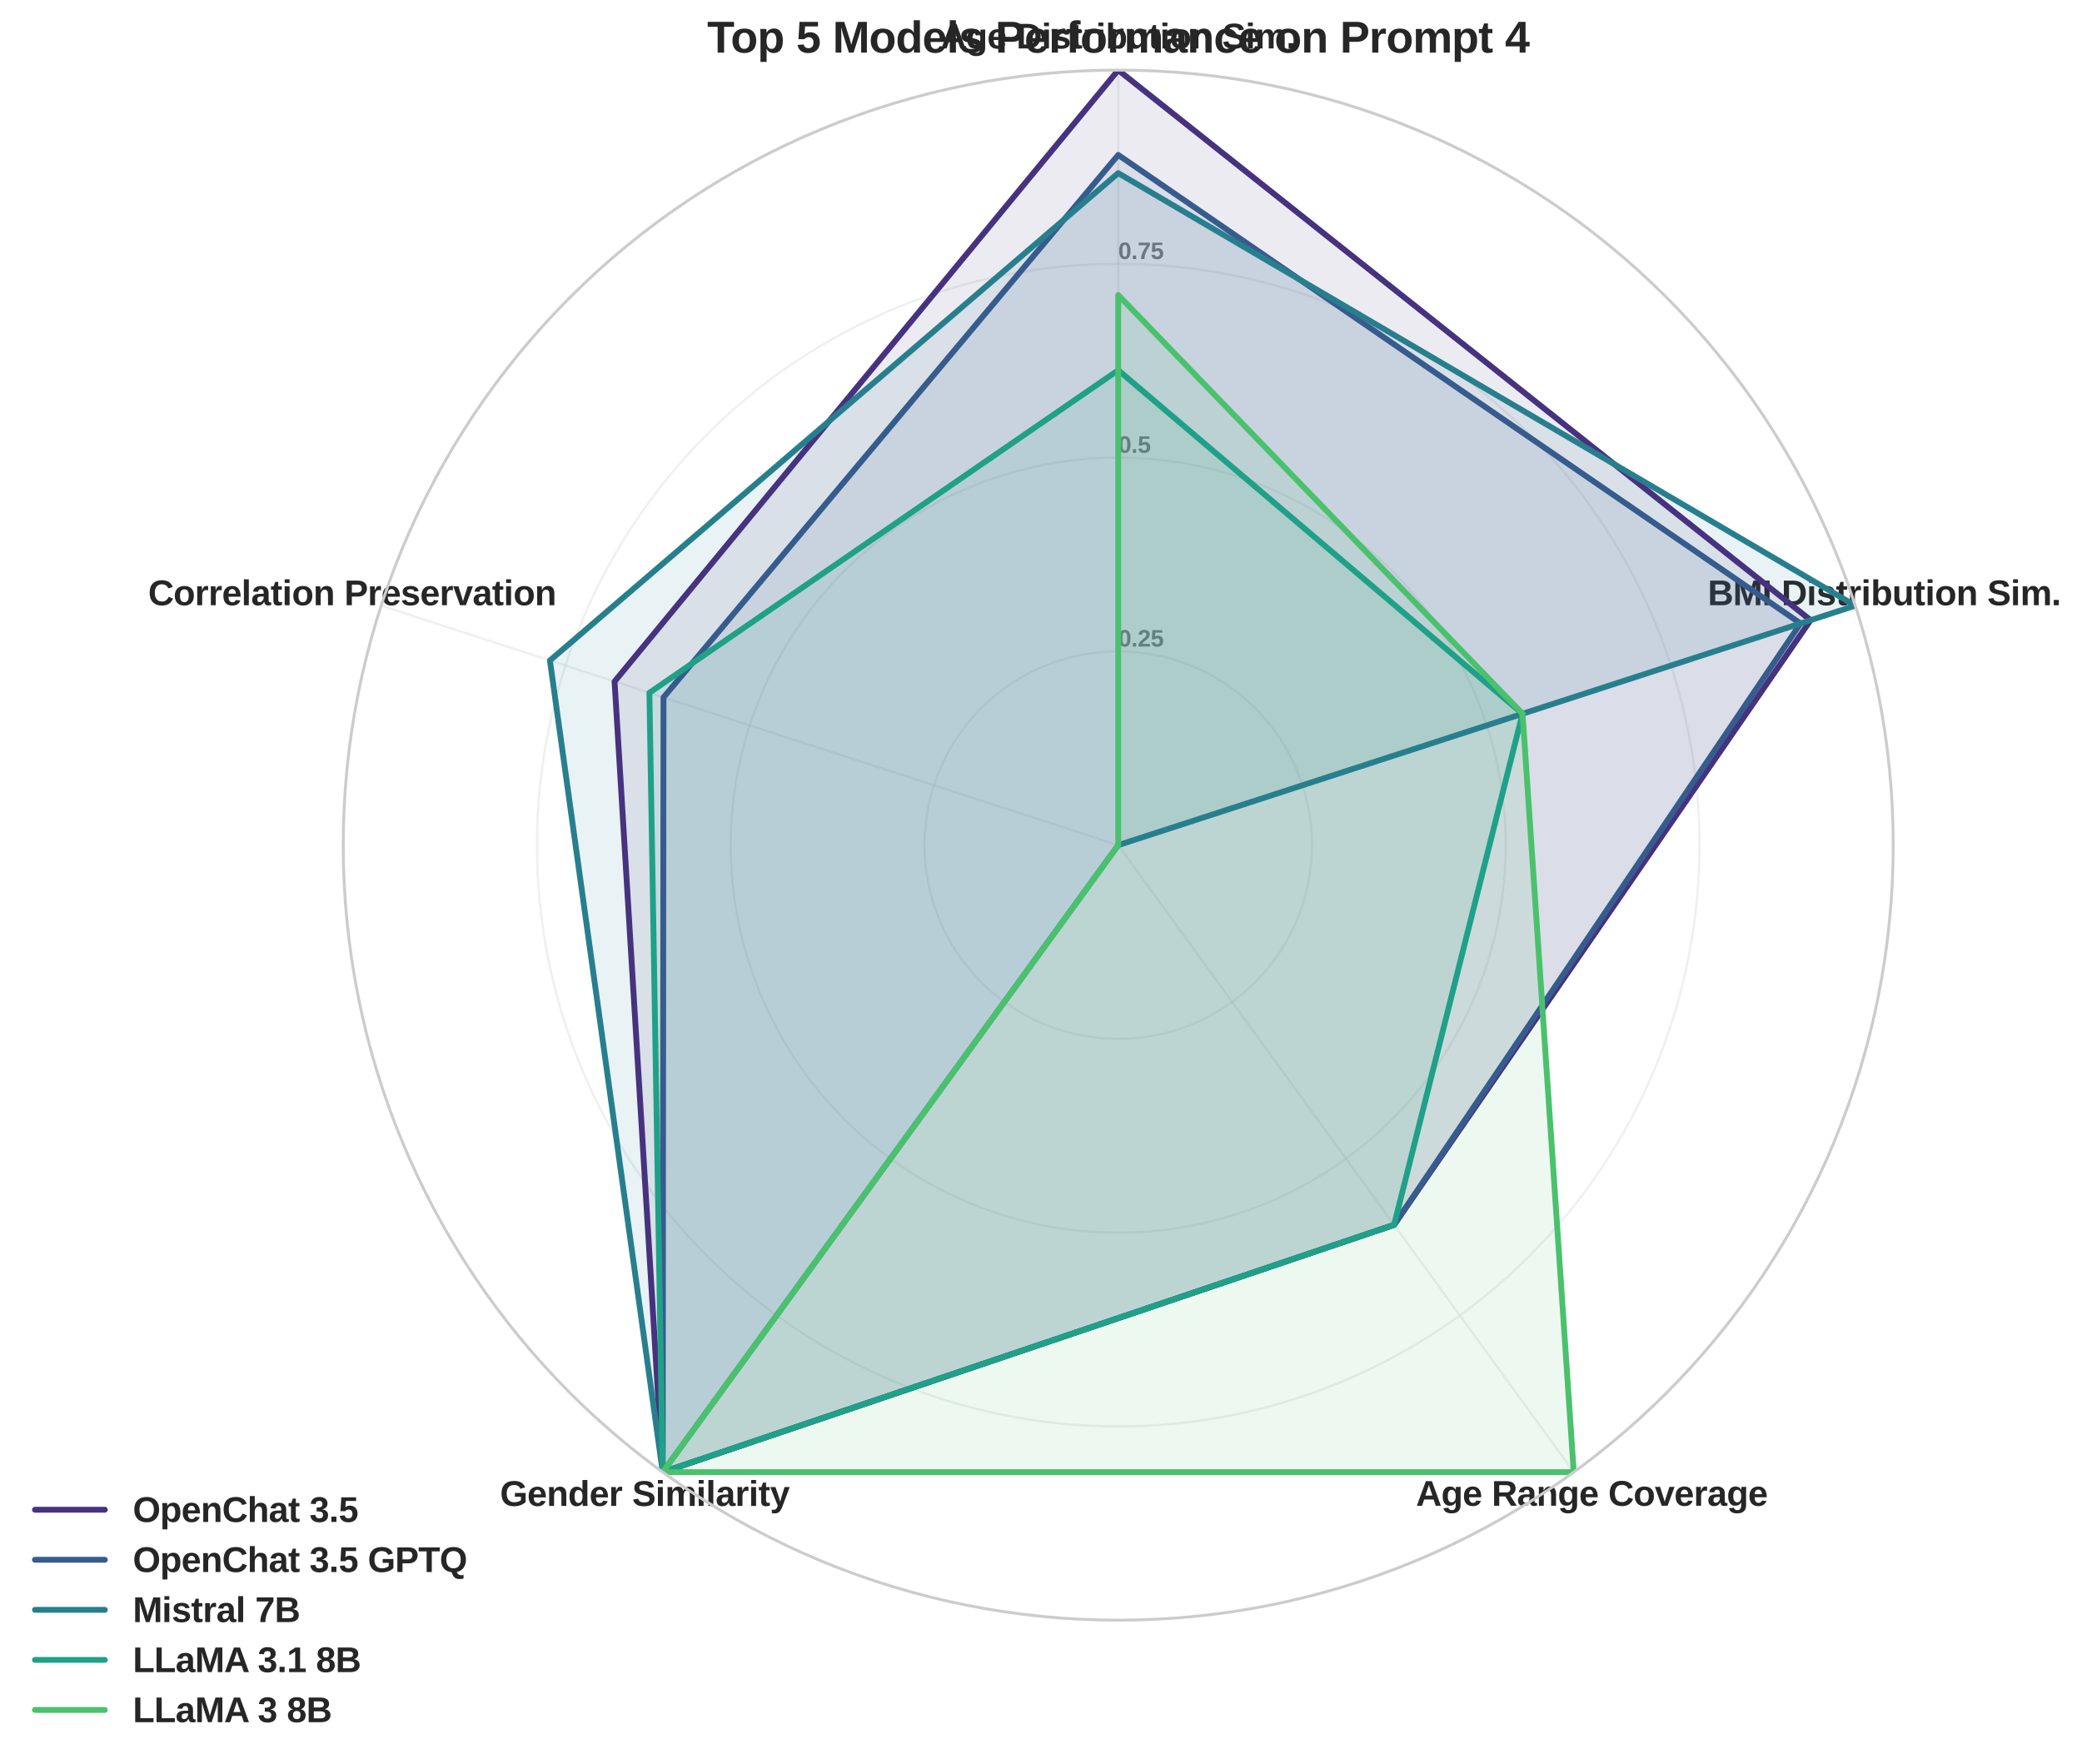 <?xml version="1.0" encoding="utf-8" standalone="no"?>
<!DOCTYPE svg PUBLIC "-//W3C//DTD SVG 1.1//EN"
  "http://www.w3.org/Graphics/SVG/1.1/DTD/svg11.dtd">
<svg xmlns:xlink="http://www.w3.org/1999/xlink" width="714.88pt" height="605.778pt" viewBox="0 0 714.88 605.778" xmlns="http://www.w3.org/2000/svg" version="1.1">
 <defs>
  <style type="text/css">*{stroke-linejoin: round; stroke-linecap: butt}</style>
 </defs>
 <g id="figure_1">
  <g id="patch_1">
   <path d="M -0 605.778 
L 714.88 605.778 
L 714.88 0 
L -0 0 
z
" style="fill: #ffffff"/>
  </g>
  <g id="axes_1">
   <g id="patch_2">
    <path d="M 650.055 290.168 
C 650.055 255.225 643.172 220.621 629.8 188.337 
C 616.427 156.053 596.826 126.718 572.117 102.009 
C 547.408 77.3 518.072 57.698 485.788 44.326 
C 453.505 30.953 418.901 24.07 383.957 24.07 
C 349.013 24.07 314.41 30.953 282.126 44.326 
C 249.842 57.698 220.506 77.3 195.797 102.009 
C 171.089 126.718 151.487 156.053 138.115 188.337 
C 124.742 220.621 117.859 255.225 117.859 290.168 
C 117.859 325.112 124.742 359.716 138.115 392 
C 151.487 424.283 171.089 453.619 195.797 478.328 
C 220.506 503.037 249.842 522.638 282.126 536.011 
C 314.41 549.383 349.013 556.266 383.957 556.266 
C 418.901 556.266 453.505 549.383 485.788 536.011 
C 518.072 522.638 547.408 503.037 572.117 478.328 
C 596.826 453.619 616.427 424.283 629.8 392 
C 643.172 359.716 650.055 325.112 650.055 290.168 
M 383.957 290.168 
C 383.957 290.168 383.957 290.168 383.957 290.168 
C 383.957 290.168 383.957 290.168 383.957 290.168 
C 383.957 290.168 383.957 290.168 383.957 290.168 
C 383.957 290.168 383.957 290.168 383.957 290.168 
C 383.957 290.168 383.957 290.168 383.957 290.168 
C 383.957 290.168 383.957 290.168 383.957 290.168 
C 383.957 290.168 383.957 290.168 383.957 290.168 
C 383.957 290.168 383.957 290.168 383.957 290.168 
C 383.957 290.168 383.957 290.168 383.957 290.168 
C 383.957 290.168 383.957 290.168 383.957 290.168 
C 383.957 290.168 383.957 290.168 383.957 290.168 
C 383.957 290.168 383.957 290.168 383.957 290.168 
C 383.957 290.168 383.957 290.168 383.957 290.168 
C 383.957 290.168 383.957 290.168 383.957 290.168 
C 383.957 290.168 383.957 290.168 383.957 290.168 
C 383.957 290.168 383.957 290.168 383.957 290.168 
z
" style="fill: #ffffff"/>
   </g>
   <g id="matplotlib.axis_1">
    <g id="xtick_1">
     <g id="line2d_1">
      <path d="M 383.957 290.168 
L 383.957 24.07 
" clip-path="url(#pf686a55f52)" style="fill: none; stroke: #cccccc; stroke-opacity: 0.3; stroke-width: 0.8; stroke-linecap: round"/>
     </g>
     <g id="text_1">
      <!-- Age Distribution Sim. -->
      <g style="fill: #262626" transform="translate(322.958 16.647) scale(0.12 -0.12)">
       <defs>
        <path id="LiberationSans-Bold-41" d="M 3541 0 
L 3150 1125 
L 1472 1125 
L 1081 0 
L 159 0 
L 1766 4403 
L 2853 4403 
L 4453 0 
L 3541 0 
z
M 2309 3725 
L 2291 3656 
Q 2259 3544 2215 3400 
Q 2172 3256 1678 1819 
L 2944 1819 
L 2509 3084 
L 2375 3509 
L 2309 3725 
z
" transform="scale(0.016)"/>
        <path id="LiberationSans-Bold-67" d="M 1863 -1356 
Q 1244 -1356 867 -1120 
Q 491 -884 403 -447 
L 1281 -344 
Q 1328 -547 1483 -662 
Q 1638 -778 1888 -778 
Q 2253 -778 2422 -553 
Q 2591 -328 2591 116 
L 2591 294 
L 2597 628 
L 2591 628 
Q 2300 6 1503 6 
Q 913 6 588 450 
Q 263 894 263 1719 
Q 263 2547 597 2997 
Q 931 3447 1569 3447 
Q 2306 3447 2591 2838 
L 2606 2838 
Q 2606 2947 2620 3134 
Q 2634 3322 2650 3381 
L 3481 3381 
Q 3463 3044 3463 2600 
L 3463 103 
Q 3463 -619 3053 -987 
Q 2644 -1356 1863 -1356 
z
M 2597 1738 
Q 2597 2259 2411 2551 
Q 2225 2844 1881 2844 
Q 1178 2844 1178 1719 
Q 1178 616 1875 616 
Q 2225 616 2411 908 
Q 2597 1200 2597 1738 
z
" transform="scale(0.016)"/>
        <path id="LiberationSans-Bold-65" d="M 1831 -63 
Q 1069 -63 659 389 
Q 250 841 250 1706 
Q 250 2544 665 2994 
Q 1081 3444 1844 3444 
Q 2572 3444 2956 2961 
Q 3341 2478 3341 1547 
L 3341 1522 
L 1172 1522 
Q 1172 1028 1355 776 
Q 1538 525 1875 525 
Q 2341 525 2463 928 
L 3291 856 
Q 2931 -63 1831 -63 
z
M 1831 2891 
Q 1522 2891 1355 2675 
Q 1188 2459 1178 2072 
L 2491 2072 
Q 2466 2481 2294 2686 
Q 2122 2891 1831 2891 
z
" transform="scale(0.016)"/>
        <path id="LiberationSans-Bold-20" transform="scale(0.016)"/>
        <path id="LiberationSans-Bold-44" d="M 4353 2234 
Q 4353 1553 4086 1045 
Q 3819 538 3330 269 
Q 2841 0 2209 0 
L 428 0 
L 428 4403 
L 2022 4403 
Q 3134 4403 3743 3842 
Q 4353 3281 4353 2234 
z
M 3425 2234 
Q 3425 2944 3056 3317 
Q 2688 3691 2003 3691 
L 1350 3691 
L 1350 713 
L 2131 713 
Q 2725 713 3075 1122 
Q 3425 1531 3425 2234 
z
" transform="scale(0.016)"/>
        <path id="LiberationSans-Bold-69" d="M 447 3991 
L 447 4638 
L 1325 4638 
L 1325 3991 
L 447 3991 
z
M 447 0 
L 447 3381 
L 1325 3381 
L 1325 0 
L 447 0 
z
" transform="scale(0.016)"/>
        <path id="LiberationSans-Bold-73" d="M 3297 988 
Q 3297 497 2895 217 
Q 2494 -63 1784 -63 
Q 1088 -63 717 157 
Q 347 378 225 844 
L 997 959 
Q 1063 719 1223 619 
Q 1384 519 1784 519 
Q 2153 519 2322 612 
Q 2491 706 2491 906 
Q 2491 1069 2355 1164 
Q 2219 1259 1894 1325 
Q 1150 1472 890 1598 
Q 631 1725 495 1926 
Q 359 2128 359 2422 
Q 359 2906 732 3176 
Q 1106 3447 1791 3447 
Q 2394 3447 2761 3212 
Q 3128 2978 3219 2534 
L 2441 2453 
Q 2403 2659 2256 2761 
Q 2109 2863 1791 2863 
Q 1478 2863 1322 2783 
Q 1166 2703 1166 2516 
Q 1166 2369 1286 2283 
Q 1406 2197 1691 2141 
Q 2088 2059 2395 1973 
Q 2703 1888 2889 1769 
Q 3075 1650 3186 1464 
Q 3297 1278 3297 988 
z
" transform="scale(0.016)"/>
        <path id="LiberationSans-Bold-74" d="M 1313 -56 
Q 925 -56 715 155 
Q 506 366 506 794 
L 506 2788 
L 78 2788 
L 78 3381 
L 550 3381 
L 825 4175 
L 1375 4175 
L 1375 3381 
L 2016 3381 
L 2016 2788 
L 1375 2788 
L 1375 1031 
Q 1375 784 1469 667 
Q 1563 550 1759 550 
Q 1863 550 2053 594 
L 2053 50 
Q 1728 -56 1313 -56 
z
" transform="scale(0.016)"/>
        <path id="LiberationSans-Bold-72" d="M 447 0 
L 447 2588 
Q 447 2866 439 3052 
Q 431 3238 422 3381 
L 1259 3381 
Q 1269 3325 1284 3039 
Q 1300 2753 1300 2659 
L 1313 2659 
Q 1441 3016 1541 3161 
Q 1641 3306 1778 3376 
Q 1916 3447 2122 3447 
Q 2291 3447 2394 3400 
L 2394 2666 
Q 2181 2713 2019 2713 
Q 1691 2713 1508 2447 
Q 1325 2181 1325 1659 
L 1325 0 
L 447 0 
z
" transform="scale(0.016)"/>
        <path id="LiberationSans-Bold-62" d="M 3647 1703 
Q 3647 866 3311 401 
Q 2975 -63 2350 -63 
Q 1991 -63 1728 93 
Q 1466 250 1325 544 
L 1319 544 
Q 1319 434 1305 243 
Q 1291 53 1275 0 
L 422 0 
Q 447 291 447 772 
L 447 4638 
L 1325 4638 
L 1325 3344 
L 1313 2794 
L 1325 2794 
Q 1622 3444 2406 3444 
Q 3006 3444 3326 2989 
Q 3647 2534 3647 1703 
z
M 2731 1703 
Q 2731 2278 2562 2556 
Q 2394 2834 2041 2834 
Q 1684 2834 1498 2536 
Q 1313 2238 1313 1675 
Q 1313 1138 1495 838 
Q 1678 538 2034 538 
Q 2731 538 2731 1703 
z
" transform="scale(0.016)"/>
        <path id="LiberationSans-Bold-75" d="M 1275 3381 
L 1275 1484 
Q 1275 594 1875 594 
Q 2194 594 2389 867 
Q 2584 1141 2584 1569 
L 2584 3381 
L 3463 3381 
L 3463 756 
Q 3463 325 3488 0 
L 2650 0 
Q 2613 450 2613 672 
L 2597 672 
Q 2422 288 2151 112 
Q 1881 -63 1509 -63 
Q 972 -63 684 267 
Q 397 597 397 1234 
L 397 3381 
L 1275 3381 
z
" transform="scale(0.016)"/>
        <path id="LiberationSans-Bold-6f" d="M 3659 1694 
Q 3659 872 3203 404 
Q 2747 -63 1941 -63 
Q 1150 -63 700 406 
Q 250 875 250 1694 
Q 250 2509 700 2976 
Q 1150 3444 1959 3444 
Q 2788 3444 3223 2992 
Q 3659 2541 3659 1694 
z
M 2741 1694 
Q 2741 2297 2544 2569 
Q 2347 2841 1972 2841 
Q 1172 2841 1172 1694 
Q 1172 1128 1367 833 
Q 1563 538 1931 538 
Q 2741 538 2741 1694 
z
" transform="scale(0.016)"/>
        <path id="LiberationSans-Bold-6e" d="M 2638 0 
L 2638 1897 
Q 2638 2788 2034 2788 
Q 1716 2788 1520 2514 
Q 1325 2241 1325 1813 
L 1325 0 
L 447 0 
L 447 2625 
Q 447 2897 439 3070 
Q 431 3244 422 3381 
L 1259 3381 
Q 1269 3322 1284 3064 
Q 1300 2806 1300 2709 
L 1313 2709 
Q 1491 3097 1759 3272 
Q 2028 3447 2400 3447 
Q 2938 3447 3225 3115 
Q 3513 2784 3513 2147 
L 3513 0 
L 2638 0 
z
" transform="scale(0.016)"/>
        <path id="LiberationSans-Bold-53" d="M 4019 1269 
Q 4019 622 3539 279 
Q 3059 -63 2131 -63 
Q 1284 -63 803 237 
Q 322 538 184 1147 
L 1075 1294 
Q 1166 944 1428 786 
Q 1691 628 2156 628 
Q 3122 628 3122 1216 
Q 3122 1403 3011 1525 
Q 2900 1647 2698 1728 
Q 2497 1809 1925 1925 
Q 1431 2041 1237 2111 
Q 1044 2181 887 2276 
Q 731 2372 622 2506 
Q 513 2641 452 2822 
Q 391 3003 391 3238 
Q 391 3834 839 4151 
Q 1288 4469 2144 4469 
Q 2963 4469 3373 4212 
Q 3784 3956 3903 3366 
L 3009 3244 
Q 2941 3528 2730 3672 
Q 2519 3816 2125 3816 
Q 1288 3816 1288 3291 
Q 1288 3119 1377 3009 
Q 1466 2900 1641 2823 
Q 1816 2747 2350 2631 
Q 2984 2497 3257 2383 
Q 3531 2269 3690 2117 
Q 3850 1966 3934 1755 
Q 4019 1544 4019 1269 
z
" transform="scale(0.016)"/>
        <path id="LiberationSans-Bold-6d" d="M 2438 0 
L 2438 1897 
Q 2438 2788 1925 2788 
Q 1659 2788 1492 2516 
Q 1325 2244 1325 1813 
L 1325 0 
L 447 0 
L 447 2625 
Q 447 2897 439 3070 
Q 431 3244 422 3381 
L 1259 3381 
Q 1269 3322 1284 3064 
Q 1300 2806 1300 2709 
L 1313 2709 
Q 1475 3097 1717 3272 
Q 1959 3447 2297 3447 
Q 3072 3447 3238 2709 
L 3256 2709 
Q 3428 3103 3668 3275 
Q 3909 3447 4281 3447 
Q 4775 3447 5034 3111 
Q 5294 2775 5294 2147 
L 5294 0 
L 4422 0 
L 4422 1897 
Q 4422 2788 3909 2788 
Q 3653 2788 3489 2539 
Q 3325 2291 3309 1853 
L 3309 0 
L 2438 0 
z
" transform="scale(0.016)"/>
        <path id="LiberationSans-Bold-2e" d="M 434 0 
L 434 953 
L 1338 953 
L 1338 0 
L 434 0 
z
" transform="scale(0.016)"/>
       </defs>
       <use xlink:href="#LiberationSans-Bold-41"/>
       <use xlink:href="#LiberationSans-Bold-67" transform="translate(72.217 0)"/>
       <use xlink:href="#LiberationSans-Bold-65" transform="translate(133.301 0)"/>
       <use xlink:href="#LiberationSans-Bold-20" transform="translate(188.916 0)"/>
       <use xlink:href="#LiberationSans-Bold-44" transform="translate(216.699 0)"/>
       <use xlink:href="#LiberationSans-Bold-69" transform="translate(288.916 0)"/>
       <use xlink:href="#LiberationSans-Bold-73" transform="translate(316.699 0)"/>
       <use xlink:href="#LiberationSans-Bold-74" transform="translate(372.314 0)"/>
       <use xlink:href="#LiberationSans-Bold-72" transform="translate(405.615 0)"/>
       <use xlink:href="#LiberationSans-Bold-69" transform="translate(444.531 0)"/>
       <use xlink:href="#LiberationSans-Bold-62" transform="translate(472.314 0)"/>
       <use xlink:href="#LiberationSans-Bold-75" transform="translate(533.398 0)"/>
       <use xlink:href="#LiberationSans-Bold-74" transform="translate(594.482 0)"/>
       <use xlink:href="#LiberationSans-Bold-69" transform="translate(627.783 0)"/>
       <use xlink:href="#LiberationSans-Bold-6f" transform="translate(655.566 0)"/>
       <use xlink:href="#LiberationSans-Bold-6e" transform="translate(716.65 0)"/>
       <use xlink:href="#LiberationSans-Bold-20" transform="translate(777.734 0)"/>
       <use xlink:href="#LiberationSans-Bold-53" transform="translate(805.518 0)"/>
       <use xlink:href="#LiberationSans-Bold-69" transform="translate(872.217 0)"/>
       <use xlink:href="#LiberationSans-Bold-6d" transform="translate(900 0)"/>
       <use xlink:href="#LiberationSans-Bold-2e" transform="translate(988.916 0)"/>
      </g>
     </g>
    </g>
    <g id="xtick_2">
     <g id="line2d_2">
      <path d="M 383.957 290.168 
L 637.031 207.94 
" clip-path="url(#pf686a55f52)" style="fill: none; stroke: #cccccc; stroke-opacity: 0.3; stroke-width: 0.8; stroke-linecap: round"/>
     </g>
     <g id="text_2">
      <!-- BMI Distribution Sim. -->
      <g style="fill: #262626" transform="translate(586.355 207.798) scale(0.12 -0.12)">
       <defs>
        <path id="LiberationSans-Bold-42" d="M 4331 1256 
Q 4331 656 3881 328 
Q 3431 0 2631 0 
L 428 0 
L 428 4403 
L 2444 4403 
Q 3250 4403 3664 4123 
Q 4078 3844 4078 3297 
Q 4078 2922 3870 2664 
Q 3663 2406 3238 2316 
Q 3772 2253 4051 1979 
Q 4331 1706 4331 1256 
z
M 3150 3172 
Q 3150 3469 2961 3594 
Q 2772 3719 2400 3719 
L 1350 3719 
L 1350 2628 
L 2406 2628 
Q 2797 2628 2973 2764 
Q 3150 2900 3150 3172 
z
M 3406 1328 
Q 3406 1947 2519 1947 
L 1350 1947 
L 1350 684 
L 2553 684 
Q 2997 684 3201 845 
Q 3406 1006 3406 1328 
z
" transform="scale(0.016)"/>
        <path id="LiberationSans-Bold-4d" d="M 4084 0 
L 4084 2669 
Q 4084 2759 4086 2850 
Q 4088 2941 4116 3628 
Q 3894 2788 3788 2456 
L 2994 0 
L 2338 0 
L 1544 2456 
L 1209 3628 
Q 1247 2903 1247 2669 
L 1247 0 
L 428 0 
L 428 4403 
L 1663 4403 
L 2450 1941 
L 2519 1703 
L 2669 1113 
L 2866 1819 
L 3675 4403 
L 4903 4403 
L 4903 0 
L 4084 0 
z
" transform="scale(0.016)"/>
        <path id="LiberationSans-Bold-49" d="M 428 0 
L 428 4403 
L 1350 4403 
L 1350 0 
L 428 0 
z
" transform="scale(0.016)"/>
       </defs>
       <use xlink:href="#LiberationSans-Bold-42"/>
       <use xlink:href="#LiberationSans-Bold-4d" transform="translate(72.217 0)"/>
       <use xlink:href="#LiberationSans-Bold-49" transform="translate(155.518 0)"/>
       <use xlink:href="#LiberationSans-Bold-20" transform="translate(183.301 0)"/>
       <use xlink:href="#LiberationSans-Bold-44" transform="translate(211.084 0)"/>
       <use xlink:href="#LiberationSans-Bold-69" transform="translate(283.301 0)"/>
       <use xlink:href="#LiberationSans-Bold-73" transform="translate(311.084 0)"/>
       <use xlink:href="#LiberationSans-Bold-74" transform="translate(366.699 0)"/>
       <use xlink:href="#LiberationSans-Bold-72" transform="translate(400 0)"/>
       <use xlink:href="#LiberationSans-Bold-69" transform="translate(438.916 0)"/>
       <use xlink:href="#LiberationSans-Bold-62" transform="translate(466.699 0)"/>
       <use xlink:href="#LiberationSans-Bold-75" transform="translate(527.783 0)"/>
       <use xlink:href="#LiberationSans-Bold-74" transform="translate(588.867 0)"/>
       <use xlink:href="#LiberationSans-Bold-69" transform="translate(622.168 0)"/>
       <use xlink:href="#LiberationSans-Bold-6f" transform="translate(649.951 0)"/>
       <use xlink:href="#LiberationSans-Bold-6e" transform="translate(711.035 0)"/>
       <use xlink:href="#LiberationSans-Bold-20" transform="translate(772.119 0)"/>
       <use xlink:href="#LiberationSans-Bold-53" transform="translate(799.902 0)"/>
       <use xlink:href="#LiberationSans-Bold-69" transform="translate(866.602 0)"/>
       <use xlink:href="#LiberationSans-Bold-6d" transform="translate(894.385 0)"/>
       <use xlink:href="#LiberationSans-Bold-2e" transform="translate(983.301 0)"/>
      </g>
     </g>
    </g>
    <g id="xtick_3">
     <g id="line2d_3">
      <path d="M 383.957 290.168 
L 540.366 505.446 
" clip-path="url(#pf686a55f52)" style="fill: none; stroke: #cccccc; stroke-opacity: 0.3; stroke-width: 0.8; stroke-linecap: round"/>
     </g>
     <g id="text_3">
      <!-- Age Range Coverage -->
      <g style="fill: #262626" transform="translate(486.19 516.991) scale(0.12 -0.12)">
       <defs>
        <path id="LiberationSans-Bold-52" d="M 3453 0 
L 2431 1672 
L 1350 1672 
L 1350 0 
L 428 0 
L 428 4403 
L 2628 4403 
Q 3416 4403 3844 4064 
Q 4272 3725 4272 3091 
Q 4272 2628 4009 2292 
Q 3747 1956 3300 1850 
L 4491 0 
L 3453 0 
z
M 3344 3053 
Q 3344 3688 2531 3688 
L 1350 3688 
L 1350 2388 
L 2556 2388 
Q 2944 2388 3144 2563 
Q 3344 2738 3344 3053 
z
" transform="scale(0.016)"/>
        <path id="LiberationSans-Bold-61" d="M 1228 -63 
Q 738 -63 463 204 
Q 188 472 188 956 
Q 188 1481 530 1756 
Q 872 2031 1522 2038 
L 2250 2050 
L 2250 2222 
Q 2250 2553 2134 2714 
Q 2019 2875 1756 2875 
Q 1513 2875 1398 2764 
Q 1284 2653 1256 2397 
L 341 2441 
Q 425 2934 792 3189 
Q 1159 3444 1794 3444 
Q 2434 3444 2781 3128 
Q 3128 2813 3128 2231 
L 3128 1000 
Q 3128 716 3192 608 
Q 3256 500 3406 500 
Q 3506 500 3600 519 
L 3600 44 
Q 3522 25 3459 9 
Q 3397 -6 3334 -15 
Q 3272 -25 3201 -31 
Q 3131 -38 3038 -38 
Q 2706 -38 2548 125 
Q 2391 288 2359 603 
L 2341 603 
Q 1972 -63 1228 -63 
z
M 2250 1566 
L 1800 1559 
Q 1494 1547 1366 1492 
Q 1238 1438 1170 1325 
Q 1103 1213 1103 1025 
Q 1103 784 1214 667 
Q 1325 550 1509 550 
Q 1716 550 1886 662 
Q 2056 775 2153 973 
Q 2250 1172 2250 1394 
L 2250 1566 
z
" transform="scale(0.016)"/>
        <path id="LiberationSans-Bold-43" d="M 2484 663 
Q 3319 663 3644 1500 
L 4447 1197 
Q 4188 559 3686 248 
Q 3184 -63 2484 -63 
Q 1422 -63 842 539 
Q 263 1141 263 2222 
Q 263 3306 822 3887 
Q 1381 4469 2444 4469 
Q 3219 4469 3706 4158 
Q 4194 3847 4391 3244 
L 3578 3022 
Q 3475 3353 3173 3548 
Q 2872 3744 2463 3744 
Q 1838 3744 1514 3356 
Q 1191 2969 1191 2222 
Q 1191 1463 1523 1063 
Q 1856 663 2484 663 
z
" transform="scale(0.016)"/>
        <path id="LiberationSans-Bold-76" d="M 2284 0 
L 1234 0 
L 25 3381 
L 953 3381 
L 1544 1491 
Q 1591 1334 1766 709 
Q 1797 838 1894 1159 
Q 1991 1481 2613 3381 
L 3531 3381 
L 2284 0 
z
" transform="scale(0.016)"/>
       </defs>
       <use xlink:href="#LiberationSans-Bold-41"/>
       <use xlink:href="#LiberationSans-Bold-67" transform="translate(72.217 0)"/>
       <use xlink:href="#LiberationSans-Bold-65" transform="translate(133.301 0)"/>
       <use xlink:href="#LiberationSans-Bold-20" transform="translate(188.916 0)"/>
       <use xlink:href="#LiberationSans-Bold-52" transform="translate(216.699 0)"/>
       <use xlink:href="#LiberationSans-Bold-61" transform="translate(288.916 0)"/>
       <use xlink:href="#LiberationSans-Bold-6e" transform="translate(344.531 0)"/>
       <use xlink:href="#LiberationSans-Bold-67" transform="translate(405.615 0)"/>
       <use xlink:href="#LiberationSans-Bold-65" transform="translate(466.699 0)"/>
       <use xlink:href="#LiberationSans-Bold-20" transform="translate(522.314 0)"/>
       <use xlink:href="#LiberationSans-Bold-43" transform="translate(550.098 0)"/>
       <use xlink:href="#LiberationSans-Bold-6f" transform="translate(622.314 0)"/>
       <use xlink:href="#LiberationSans-Bold-76" transform="translate(683.398 0)"/>
       <use xlink:href="#LiberationSans-Bold-65" transform="translate(739.014 0)"/>
       <use xlink:href="#LiberationSans-Bold-72" transform="translate(794.629 0)"/>
       <use xlink:href="#LiberationSans-Bold-61" transform="translate(833.545 0)"/>
       <use xlink:href="#LiberationSans-Bold-67" transform="translate(889.16 0)"/>
       <use xlink:href="#LiberationSans-Bold-65" transform="translate(950.244 0)"/>
      </g>
     </g>
    </g>
    <g id="xtick_4">
     <g id="line2d_4">
      <path d="M 383.957 290.168 
L 227.549 505.446 
" clip-path="url(#pf686a55f52)" style="fill: none; stroke: #cccccc; stroke-opacity: 0.3; stroke-width: 0.8; stroke-linecap: round"/>
     </g>
     <g id="text_4">
      <!-- Gender Similarity -->
      <g style="fill: #262626" transform="translate(171.694 517.044) scale(0.12 -0.12)">
       <defs>
        <path id="LiberationSans-Bold-47" d="M 2519 659 
Q 2878 659 3215 764 
Q 3553 869 3738 1031 
L 3738 1641 
L 2663 1641 
L 2663 2322 
L 4581 2322 
L 4581 703 
Q 4231 344 3670 140 
Q 3109 -63 2494 -63 
Q 1419 -63 841 532 
Q 263 1128 263 2222 
Q 263 3309 844 3889 
Q 1425 4469 2516 4469 
Q 4066 4469 4488 3322 
L 3638 3066 
Q 3500 3400 3206 3572 
Q 2913 3744 2516 3744 
Q 1866 3744 1528 3350 
Q 1191 2956 1191 2222 
Q 1191 1475 1539 1067 
Q 1888 659 2519 659 
z
" transform="scale(0.016)"/>
        <path id="LiberationSans-Bold-64" d="M 2638 0 
Q 2625 47 2608 236 
Q 2591 425 2591 550 
L 2578 550 
Q 2294 -63 1497 -63 
Q 906 -63 584 398 
Q 263 859 263 1688 
Q 263 2528 602 2986 
Q 941 3444 1563 3444 
Q 1922 3444 2183 3294 
Q 2444 3144 2584 2847 
L 2591 2847 
L 2584 3403 
L 2584 4638 
L 3463 4638 
L 3463 738 
Q 3463 425 3488 0 
L 2638 0 
z
M 2597 1709 
Q 2597 2256 2414 2551 
Q 2231 2847 1875 2847 
Q 1522 2847 1350 2561 
Q 1178 2275 1178 1688 
Q 1178 538 1869 538 
Q 2216 538 2406 842 
Q 2597 1147 2597 1709 
z
" transform="scale(0.016)"/>
        <path id="LiberationSans-Bold-6c" d="M 447 0 
L 447 4638 
L 1325 4638 
L 1325 0 
L 447 0 
z
" transform="scale(0.016)"/>
        <path id="LiberationSans-Bold-79" d="M 884 -1328 
Q 569 -1328 331 -1288 
L 331 -663 
Q 497 -688 634 -688 
Q 822 -688 945 -628 
Q 1069 -569 1167 -431 
Q 1266 -294 1388 34 
L 50 3381 
L 978 3381 
L 1509 1797 
Q 1634 1456 1825 753 
L 1903 1050 
L 2106 1784 
L 2606 3381 
L 3525 3381 
L 2188 -178 
Q 1919 -828 1630 -1078 
Q 1341 -1328 884 -1328 
z
" transform="scale(0.016)"/>
       </defs>
       <use xlink:href="#LiberationSans-Bold-47"/>
       <use xlink:href="#LiberationSans-Bold-65" transform="translate(77.783 0)"/>
       <use xlink:href="#LiberationSans-Bold-6e" transform="translate(133.398 0)"/>
       <use xlink:href="#LiberationSans-Bold-64" transform="translate(194.482 0)"/>
       <use xlink:href="#LiberationSans-Bold-65" transform="translate(255.566 0)"/>
       <use xlink:href="#LiberationSans-Bold-72" transform="translate(311.182 0)"/>
       <use xlink:href="#LiberationSans-Bold-20" transform="translate(350.098 0)"/>
       <use xlink:href="#LiberationSans-Bold-53" transform="translate(377.881 0)"/>
       <use xlink:href="#LiberationSans-Bold-69" transform="translate(444.58 0)"/>
       <use xlink:href="#LiberationSans-Bold-6d" transform="translate(472.363 0)"/>
       <use xlink:href="#LiberationSans-Bold-69" transform="translate(561.279 0)"/>
       <use xlink:href="#LiberationSans-Bold-6c" transform="translate(589.062 0)"/>
       <use xlink:href="#LiberationSans-Bold-61" transform="translate(616.846 0)"/>
       <use xlink:href="#LiberationSans-Bold-72" transform="translate(672.461 0)"/>
       <use xlink:href="#LiberationSans-Bold-69" transform="translate(711.377 0)"/>
       <use xlink:href="#LiberationSans-Bold-74" transform="translate(739.16 0)"/>
       <use xlink:href="#LiberationSans-Bold-79" transform="translate(772.461 0)"/>
      </g>
     </g>
    </g>
    <g id="xtick_5">
     <g id="line2d_5">
      <path d="M 383.957 290.168 
L 130.883 207.94 
" clip-path="url(#pf686a55f52)" style="fill: none; stroke: #cccccc; stroke-opacity: 0.3; stroke-width: 0.8; stroke-linecap: round"/>
     </g>
     <g id="text_5">
      <!-- Correlation Preservation -->
      <g style="fill: #262626" transform="translate(50.878 207.798) scale(0.12 -0.12)">
       <defs>
        <path id="LiberationSans-Bold-50" d="M 4050 3009 
Q 4050 2584 3856 2250 
Q 3663 1916 3302 1733 
Q 2941 1550 2444 1550 
L 1350 1550 
L 1350 0 
L 428 0 
L 428 4403 
L 2406 4403 
Q 3197 4403 3623 4039 
Q 4050 3675 4050 3009 
z
M 3122 2994 
Q 3122 3688 2303 3688 
L 1350 3688 
L 1350 2259 
L 2328 2259 
Q 2709 2259 2915 2448 
Q 3122 2638 3122 2994 
z
" transform="scale(0.016)"/>
       </defs>
       <use xlink:href="#LiberationSans-Bold-43"/>
       <use xlink:href="#LiberationSans-Bold-6f" transform="translate(72.217 0)"/>
       <use xlink:href="#LiberationSans-Bold-72" transform="translate(133.301 0)"/>
       <use xlink:href="#LiberationSans-Bold-72" transform="translate(172.217 0)"/>
       <use xlink:href="#LiberationSans-Bold-65" transform="translate(211.133 0)"/>
       <use xlink:href="#LiberationSans-Bold-6c" transform="translate(266.748 0)"/>
       <use xlink:href="#LiberationSans-Bold-61" transform="translate(294.531 0)"/>
       <use xlink:href="#LiberationSans-Bold-74" transform="translate(350.146 0)"/>
       <use xlink:href="#LiberationSans-Bold-69" transform="translate(383.447 0)"/>
       <use xlink:href="#LiberationSans-Bold-6f" transform="translate(411.23 0)"/>
       <use xlink:href="#LiberationSans-Bold-6e" transform="translate(472.314 0)"/>
       <use xlink:href="#LiberationSans-Bold-20" transform="translate(533.398 0)"/>
       <use xlink:href="#LiberationSans-Bold-50" transform="translate(561.182 0)"/>
       <use xlink:href="#LiberationSans-Bold-72" transform="translate(627.881 0)"/>
       <use xlink:href="#LiberationSans-Bold-65" transform="translate(666.797 0)"/>
       <use xlink:href="#LiberationSans-Bold-73" transform="translate(722.412 0)"/>
       <use xlink:href="#LiberationSans-Bold-65" transform="translate(778.027 0)"/>
       <use xlink:href="#LiberationSans-Bold-72" transform="translate(833.643 0)"/>
       <use xlink:href="#LiberationSans-Bold-76" transform="translate(872.559 0)"/>
       <use xlink:href="#LiberationSans-Bold-61" transform="translate(928.174 0)"/>
       <use xlink:href="#LiberationSans-Bold-74" transform="translate(983.789 0)"/>
       <use xlink:href="#LiberationSans-Bold-69" transform="translate(1017.09 0)"/>
       <use xlink:href="#LiberationSans-Bold-6f" transform="translate(1044.873 0)"/>
       <use xlink:href="#LiberationSans-Bold-6e" transform="translate(1105.957 0)"/>
      </g>
     </g>
    </g>
   </g>
   <g id="matplotlib.axis_2">
    <g id="ytick_1">
     <g id="line2d_6">
      <path d="M 383.957 223.644 
C 392.693 223.644 401.344 225.365 409.415 228.708 
C 417.486 232.051 424.82 236.951 430.997 243.128 
C 437.174 249.306 442.075 256.64 445.418 264.711 
C 448.761 272.781 450.482 281.432 450.482 290.168 
C 450.482 298.904 448.761 307.555 445.418 315.626 
C 442.075 323.697 437.174 331.031 430.997 337.208 
C 424.82 343.385 417.486 348.286 409.415 351.629 
C 401.344 354.972 392.693 356.693 383.957 356.693 
C 375.221 356.693 366.57 354.972 358.499 351.629 
C 350.428 348.286 343.094 343.385 336.917 337.208 
C 330.74 331.031 325.84 323.697 322.497 315.626 
C 319.153 307.555 317.433 298.904 317.433 290.168 
C 317.433 281.432 319.153 272.781 322.497 264.711 
C 325.84 256.64 330.74 249.306 336.917 243.128 
C 343.094 236.951 350.428 232.051 358.499 228.708 
C 366.57 225.365 375.221 223.644 383.957 223.644 
" clip-path="url(#pf686a55f52)" style="fill: none; stroke: #cccccc; stroke-opacity: 0.3; stroke-width: 0.8; stroke-linecap: round"/>
     </g>
     <g id="text_6">
      <!-- 0.25 -->
      <g style="fill: #808080" transform="translate(383.957 221.984) scale(0.08 -0.08)">
       <defs>
        <path id="LiberationSans-Bold-30" d="M 3297 2203 
Q 3297 1088 2914 512 
Q 2531 -63 1766 -63 
Q 253 -63 253 2203 
Q 253 2994 418 3494 
Q 584 3994 915 4231 
Q 1247 4469 1791 4469 
Q 2572 4469 2934 3903 
Q 3297 3338 3297 2203 
z
M 2416 2203 
Q 2416 2813 2356 3150 
Q 2297 3488 2165 3634 
Q 2034 3781 1784 3781 
Q 1519 3781 1383 3632 
Q 1247 3484 1189 3148 
Q 1131 2813 1131 2203 
Q 1131 1600 1192 1261 
Q 1253 922 1386 775 
Q 1519 628 1772 628 
Q 2022 628 2158 783 
Q 2294 938 2355 1278 
Q 2416 1619 2416 2203 
z
" transform="scale(0.016)"/>
        <path id="LiberationSans-Bold-32" d="M 222 0 
L 222 609 
Q 394 988 711 1347 
Q 1028 1706 1509 2097 
Q 1972 2472 2158 2715 
Q 2344 2959 2344 3194 
Q 2344 3769 1766 3769 
Q 1484 3769 1336 3617 
Q 1188 3466 1144 3163 
L 259 3213 
Q 334 3825 717 4147 
Q 1100 4469 1759 4469 
Q 2472 4469 2853 4144 
Q 3234 3819 3234 3231 
Q 3234 2922 3112 2672 
Q 2991 2422 2800 2211 
Q 2609 2000 2376 1815 
Q 2144 1631 1925 1456 
Q 1706 1281 1526 1103 
Q 1347 925 1259 722 
L 3303 722 
L 3303 0 
L 222 0 
z
" transform="scale(0.016)"/>
        <path id="LiberationSans-Bold-35" d="M 3381 1466 
Q 3381 766 2945 351 
Q 2509 -63 1750 -63 
Q 1088 -63 689 235 
Q 291 534 197 1100 
L 1075 1172 
Q 1144 891 1319 762 
Q 1494 634 1759 634 
Q 2088 634 2283 843 
Q 2478 1053 2478 1447 
Q 2478 1794 2293 2001 
Q 2109 2209 1778 2209 
Q 1413 2209 1181 1925 
L 325 1925 
L 478 4403 
L 3125 4403 
L 3125 3750 
L 1275 3750 
L 1203 2638 
Q 1522 2919 2000 2919 
Q 2628 2919 3004 2528 
Q 3381 2138 3381 1466 
z
" transform="scale(0.016)"/>
       </defs>
       <use xlink:href="#LiberationSans-Bold-30"/>
       <use xlink:href="#LiberationSans-Bold-2e" transform="translate(55.615 0)"/>
       <use xlink:href="#LiberationSans-Bold-32" transform="translate(83.398 0)"/>
       <use xlink:href="#LiberationSans-Bold-35" transform="translate(139.014 0)"/>
      </g>
     </g>
    </g>
    <g id="ytick_2">
     <g id="line2d_7">
      <path d="M 383.957 157.119 
C 401.429 157.119 418.731 160.561 434.873 167.247 
C 451.015 173.933 465.683 183.734 478.037 196.088 
C 490.391 208.443 500.192 223.111 506.878 239.253 
C 513.565 255.395 517.006 272.696 517.006 290.168 
C 517.006 307.64 513.565 324.942 506.878 341.084 
C 500.192 357.226 490.391 371.894 478.037 384.248 
C 465.683 396.603 451.015 406.403 434.873 413.09 
C 418.731 419.776 401.429 423.217 383.957 423.217 
C 366.485 423.217 349.183 419.776 333.042 413.09 
C 316.9 406.403 302.232 396.603 289.877 384.248 
C 277.523 371.894 267.722 357.226 261.036 341.084 
C 254.35 324.942 250.908 307.64 250.908 290.168 
C 250.908 272.696 254.35 255.395 261.036 239.253 
C 267.722 223.111 277.523 208.443 289.877 196.088 
C 302.232 183.734 316.9 173.933 333.042 167.247 
C 349.183 160.561 366.485 157.119 383.957 157.119 
" clip-path="url(#pf686a55f52)" style="fill: none; stroke: #cccccc; stroke-opacity: 0.3; stroke-width: 0.8; stroke-linecap: round"/>
     </g>
     <g id="text_7">
      <!-- 0.5 -->
      <g style="fill: #808080" transform="translate(383.957 155.459) scale(0.08 -0.08)">
       <use xlink:href="#LiberationSans-Bold-30"/>
       <use xlink:href="#LiberationSans-Bold-2e" transform="translate(55.615 0)"/>
       <use xlink:href="#LiberationSans-Bold-35" transform="translate(83.398 0)"/>
      </g>
     </g>
    </g>
    <g id="ytick_3">
     <g id="line2d_8">
      <path d="M 383.957 90.595 
C 410.165 90.595 436.118 95.757 460.331 105.786 
C 484.543 115.816 506.545 130.517 525.077 149.049 
C 543.609 167.58 558.31 189.582 568.339 213.795 
C 578.368 238.008 583.531 263.961 583.531 290.168 
C 583.531 316.376 578.368 342.329 568.339 366.542 
C 558.31 390.755 543.609 412.756 525.077 431.288 
C 506.545 449.82 484.543 464.521 460.331 474.55 
C 436.118 484.579 410.165 489.742 383.957 489.742 
C 357.749 489.742 331.796 484.579 307.584 474.55 
C 283.371 464.521 261.369 449.82 242.837 431.288 
C 224.306 412.756 209.605 390.755 199.575 366.542 
C 189.546 342.329 184.384 316.376 184.384 290.168 
C 184.384 263.961 189.546 238.008 199.575 213.795 
C 209.605 189.582 224.306 167.58 242.837 149.049 
C 261.369 130.517 283.371 115.816 307.584 105.786 
C 331.796 95.757 357.749 90.595 383.957 90.595 
" clip-path="url(#pf686a55f52)" style="fill: none; stroke: #cccccc; stroke-opacity: 0.3; stroke-width: 0.8; stroke-linecap: round"/>
     </g>
     <g id="text_8">
      <!-- 0.75 -->
      <g style="fill: #808080" transform="translate(383.957 88.935) scale(0.08 -0.08)">
       <defs>
        <path id="LiberationSans-Bold-37" d="M 3278 3706 
Q 2981 3238 2717 2797 
Q 2453 2356 2256 1911 
Q 2059 1466 1945 995 
Q 1831 525 1831 0 
L 916 0 
Q 916 550 1059 1064 
Q 1203 1578 1475 2111 
Q 1747 2644 2463 3681 
L 275 3681 
L 275 4403 
L 3278 4403 
L 3278 3706 
z
" transform="scale(0.016)"/>
       </defs>
       <use xlink:href="#LiberationSans-Bold-30"/>
       <use xlink:href="#LiberationSans-Bold-2e" transform="translate(55.615 0)"/>
       <use xlink:href="#LiberationSans-Bold-37" transform="translate(83.398 0)"/>
       <use xlink:href="#LiberationSans-Bold-35" transform="translate(139.014 0)"/>
      </g>
     </g>
    </g>
   </g>
   <g id="patch_3">
    <path d="M 383.957 24.07 
L 621.695 212.923 
L 478.678 420.541 
L 227.549 505.446 
L 211.018 233.977 
z
" clip-path="url(#pf686a55f52)" style="fill: #46327e; opacity: 0.1"/>
   </g>
   <g id="patch_4">
    <path d="M 383.957 53.193 
L 618.225 214.05 
L 478.678 420.541 
L 227.549 505.446 
L 227.821 239.437 
z
" clip-path="url(#pf686a55f52)" style="fill: #365c8d; opacity: 0.1"/>
   </g>
   <g id="patch_5">
    <path d="M 383.957 59.435 
L 637.031 207.94 
L 383.957 290.168 
L 227.549 505.446 
L 188.821 226.765 
z
" clip-path="url(#pf686a55f52)" style="fill: #277f8e; opacity: 0.1"/>
   </g>
   <g id="patch_6">
    <path d="M 383.957 127.096 
L 522.768 245.066 
L 478.678 420.541 
L 227.549 505.446 
L 222.979 237.863 
z
" clip-path="url(#pf686a55f52)" style="fill: #1fa187; opacity: 0.1"/>
   </g>
   <g id="patch_7">
    <path d="M 383.957 101.294 
L 522.794 245.057 
L 540.366 505.446 
L 227.549 505.446 
L 383.957 290.168 
z
" clip-path="url(#pf686a55f52)" style="fill: #4ac16d; opacity: 0.1"/>
   </g>
   <g id="line2d_9">
    <path d="M 383.957 24.07 
L 621.695 212.923 
L 478.678 420.541 
L 227.549 505.446 
L 211.018 233.977 
L 383.957 24.07 
" clip-path="url(#pf686a55f52)" style="fill: none; stroke: #46327e; stroke-width: 2; stroke-linecap: round"/>
   </g>
   <g id="line2d_10">
    <path d="M 383.957 53.193 
L 618.225 214.05 
L 478.678 420.541 
L 227.549 505.446 
L 227.821 239.437 
L 383.957 53.193 
" clip-path="url(#pf686a55f52)" style="fill: none; stroke: #365c8d; stroke-width: 2; stroke-linecap: round"/>
   </g>
   <g id="line2d_11">
    <path d="M 383.957 59.435 
L 637.031 207.94 
L 383.957 290.168 
L 227.549 505.446 
L 188.821 226.765 
L 383.957 59.435 
" clip-path="url(#pf686a55f52)" style="fill: none; stroke: #277f8e; stroke-width: 2; stroke-linecap: round"/>
   </g>
   <g id="line2d_12">
    <path d="M 383.957 127.096 
L 522.768 245.066 
L 478.678 420.541 
L 227.549 505.446 
L 222.979 237.863 
L 383.957 127.096 
" clip-path="url(#pf686a55f52)" style="fill: none; stroke: #1fa187; stroke-width: 2; stroke-linecap: round"/>
   </g>
   <g id="line2d_13">
    <path d="M 383.957 101.294 
L 522.794 245.057 
L 540.366 505.446 
L 227.549 505.446 
L 383.957 290.168 
L 383.957 101.294 
" clip-path="url(#pf686a55f52)" style="fill: none; stroke: #4ac16d; stroke-width: 2; stroke-linecap: round"/>
   </g>
   <g id="patch_8">
    <path d="M 383.957 24.07 
C 349.013 24.07 314.41 30.953 282.126 44.326 
C 249.842 57.698 220.506 77.3 195.797 102.009 
C 171.089 126.718 151.487 156.053 138.115 188.337 
C 124.742 220.621 117.859 255.225 117.859 290.168 
C 117.859 325.112 124.742 359.716 138.115 392 
C 151.487 424.283 171.089 453.619 195.797 478.328 
C 220.506 503.037 249.842 522.638 282.126 536.011 
C 314.41 549.383 349.013 556.266 383.957 556.266 
C 418.901 556.266 453.505 549.383 485.788 536.011 
C 518.072 522.638 547.408 503.037 572.117 478.328 
C 596.826 453.619 616.427 424.283 629.8 392 
C 643.172 359.716 650.055 325.112 650.055 290.168 
C 650.055 255.225 643.172 220.621 629.8 188.337 
C 616.427 156.053 596.826 126.718 572.117 102.009 
C 547.408 77.3 518.072 57.698 485.788 44.326 
C 453.505 30.953 418.901 24.07 383.957 24.07 
" style="fill: none; stroke: #cccccc; stroke-linejoin: miter; stroke-linecap: square"/>
   </g>
   <g id="text_9">
    <!-- Top 5 Models Performance on Prompt 4 -->
    <g style="fill: #262626" transform="translate(242.827 18.07) scale(0.15 -0.15)">
     <defs>
      <path id="LiberationSans-Bold-54" d="M 2416 3691 
L 2416 0 
L 1494 0 
L 1494 3691 
L 72 3691 
L 72 4403 
L 3841 4403 
L 3841 3691 
L 2416 3691 
z
" transform="scale(0.016)"/>
      <path id="LiberationSans-Bold-70" d="M 3647 1706 
Q 3647 859 3308 398 
Q 2969 -63 2350 -63 
Q 1994 -63 1730 92 
Q 1466 247 1325 538 
L 1306 538 
Q 1325 444 1325 -31 
L 1325 -1328 
L 447 -1328 
L 447 2603 
Q 447 3081 422 3381 
L 1275 3381 
Q 1291 3325 1302 3159 
Q 1313 2994 1313 2831 
L 1325 2831 
Q 1622 3453 2406 3453 
Q 2997 3453 3322 2998 
Q 3647 2544 3647 1706 
z
M 2731 1706 
Q 2731 2844 2034 2844 
Q 1684 2844 1498 2537 
Q 1313 2231 1313 1681 
Q 1313 1134 1498 836 
Q 1684 538 2028 538 
Q 2731 538 2731 1706 
z
" transform="scale(0.016)"/>
      <path id="LiberationSans-Bold-66" d="M 1478 2788 
L 1478 0 
L 603 0 
L 603 2788 
L 109 2788 
L 109 3381 
L 603 3381 
L 603 3734 
Q 603 4194 847 4416 
Q 1091 4638 1588 4638 
Q 1834 4638 2144 4588 
L 2144 4022 
Q 2016 4050 1888 4050 
Q 1663 4050 1570 3961 
Q 1478 3872 1478 3647 
L 1478 3381 
L 2144 3381 
L 2144 2788 
L 1478 2788 
z
" transform="scale(0.016)"/>
      <path id="LiberationSans-Bold-63" d="M 1856 -63 
Q 1088 -63 669 395 
Q 250 853 250 1672 
Q 250 2509 672 2976 
Q 1094 3444 1869 3444 
Q 2466 3444 2856 3144 
Q 3247 2844 3347 2316 
L 2463 2272 
Q 2425 2531 2275 2686 
Q 2125 2841 1850 2841 
Q 1172 2841 1172 1706 
Q 1172 538 1863 538 
Q 2113 538 2281 695 
Q 2450 853 2491 1166 
L 3372 1125 
Q 3325 778 3123 506 
Q 2922 234 2594 85 
Q 2266 -63 1856 -63 
z
" transform="scale(0.016)"/>
      <path id="LiberationSans-Bold-34" d="M 2938 897 
L 2938 0 
L 2100 0 
L 2100 897 
L 97 897 
L 97 1556 
L 1956 4403 
L 2938 4403 
L 2938 1550 
L 3525 1550 
L 3525 897 
L 2938 897 
z
M 2100 2991 
Q 2100 3159 2111 3356 
Q 2122 3553 2128 3609 
Q 2047 3434 1834 3103 
L 813 1550 
L 2100 1550 
L 2100 2991 
z
" transform="scale(0.016)"/>
     </defs>
     <use xlink:href="#LiberationSans-Bold-54"/>
     <use xlink:href="#LiberationSans-Bold-6f" transform="translate(53.709 0)"/>
     <use xlink:href="#LiberationSans-Bold-70" transform="translate(114.793 0)"/>
     <use xlink:href="#LiberationSans-Bold-20" transform="translate(175.877 0)"/>
     <use xlink:href="#LiberationSans-Bold-35" transform="translate(203.66 0)"/>
     <use xlink:href="#LiberationSans-Bold-20" transform="translate(259.275 0)"/>
     <use xlink:href="#LiberationSans-Bold-4d" transform="translate(287.059 0)"/>
     <use xlink:href="#LiberationSans-Bold-6f" transform="translate(370.359 0)"/>
     <use xlink:href="#LiberationSans-Bold-64" transform="translate(431.443 0)"/>
     <use xlink:href="#LiberationSans-Bold-65" transform="translate(492.527 0)"/>
     <use xlink:href="#LiberationSans-Bold-6c" transform="translate(548.143 0)"/>
     <use xlink:href="#LiberationSans-Bold-73" transform="translate(575.926 0)"/>
     <use xlink:href="#LiberationSans-Bold-20" transform="translate(631.541 0)"/>
     <use xlink:href="#LiberationSans-Bold-50" transform="translate(659.324 0)"/>
     <use xlink:href="#LiberationSans-Bold-65" transform="translate(726.023 0)"/>
     <use xlink:href="#LiberationSans-Bold-72" transform="translate(781.639 0)"/>
     <use xlink:href="#LiberationSans-Bold-66" transform="translate(820.555 0)"/>
     <use xlink:href="#LiberationSans-Bold-6f" transform="translate(853.855 0)"/>
     <use xlink:href="#LiberationSans-Bold-72" transform="translate(914.939 0)"/>
     <use xlink:href="#LiberationSans-Bold-6d" transform="translate(953.855 0)"/>
     <use xlink:href="#LiberationSans-Bold-61" transform="translate(1042.771 0)"/>
     <use xlink:href="#LiberationSans-Bold-6e" transform="translate(1098.387 0)"/>
     <use xlink:href="#LiberationSans-Bold-63" transform="translate(1159.471 0)"/>
     <use xlink:href="#LiberationSans-Bold-65" transform="translate(1215.086 0)"/>
     <use xlink:href="#LiberationSans-Bold-20" transform="translate(1270.701 0)"/>
     <use xlink:href="#LiberationSans-Bold-6f" transform="translate(1298.484 0)"/>
     <use xlink:href="#LiberationSans-Bold-6e" transform="translate(1359.568 0)"/>
     <use xlink:href="#LiberationSans-Bold-20" transform="translate(1420.652 0)"/>
     <use xlink:href="#LiberationSans-Bold-50" transform="translate(1448.436 0)"/>
     <use xlink:href="#LiberationSans-Bold-72" transform="translate(1515.135 0)"/>
     <use xlink:href="#LiberationSans-Bold-6f" transform="translate(1554.051 0)"/>
     <use xlink:href="#LiberationSans-Bold-6d" transform="translate(1615.135 0)"/>
     <use xlink:href="#LiberationSans-Bold-70" transform="translate(1704.051 0)"/>
     <use xlink:href="#LiberationSans-Bold-74" transform="translate(1765.135 0)"/>
     <use xlink:href="#LiberationSans-Bold-20" transform="translate(1798.436 0)"/>
     <use xlink:href="#LiberationSans-Bold-34" transform="translate(1826.219 0)"/>
    </g>
   </g>
   <g id="legend_1">
    <g id="line2d_14">
     <path d="M 12 518.343 
L 24 518.343 
L 36 518.343 
" style="fill: none; stroke: #46327e; stroke-width: 2; stroke-linecap: round"/>
    </g>
    <g id="text_10">
     <!-- OpenChat 3.5 -->
     <g style="fill: #262626" transform="translate(45.6 522.543) scale(0.12 -0.12)">
      <defs>
       <path id="LiberationSans-Bold-4f" d="M 4709 2222 
Q 4709 1534 4437 1012 
Q 4166 491 3659 214 
Q 3153 -63 2478 -63 
Q 1441 -63 852 548 
Q 263 1159 263 2222 
Q 263 3281 850 3875 
Q 1438 4469 2484 4469 
Q 3531 4469 4120 3869 
Q 4709 3269 4709 2222 
z
M 3769 2222 
Q 3769 2934 3431 3339 
Q 3094 3744 2484 3744 
Q 1866 3744 1528 3342 
Q 1191 2941 1191 2222 
Q 1191 1497 1536 1080 
Q 1881 663 2478 663 
Q 3097 663 3433 1069 
Q 3769 1475 3769 2222 
z
" transform="scale(0.016)"/>
       <path id="LiberationSans-Bold-68" d="M 1313 2706 
Q 1491 3094 1759 3269 
Q 2028 3444 2400 3444 
Q 2938 3444 3225 3112 
Q 3513 2781 3513 2144 
L 3513 0 
L 2638 0 
L 2638 1894 
Q 2638 2784 2034 2784 
Q 1716 2784 1520 2511 
Q 1325 2238 1325 1809 
L 1325 0 
L 447 0 
L 447 4638 
L 1325 4638 
L 1325 3372 
Q 1325 3031 1300 2706 
L 1313 2706 
z
" transform="scale(0.016)"/>
       <path id="LiberationSans-Bold-33" d="M 3328 1222 
Q 3328 603 2922 265 
Q 2516 -72 1766 -72 
Q 1056 -72 637 254 
Q 219 581 147 1197 
L 1041 1275 
Q 1125 641 1763 641 
Q 2078 641 2253 797 
Q 2428 953 2428 1275 
Q 2428 1569 2215 1725 
Q 2003 1881 1584 1881 
L 1278 1881 
L 1278 2591 
L 1566 2591 
Q 1944 2591 2134 2745 
Q 2325 2900 2325 3188 
Q 2325 3459 2173 3614 
Q 2022 3769 1731 3769 
Q 1459 3769 1292 3619 
Q 1125 3469 1100 3194 
L 222 3256 
Q 291 3825 694 4147 
Q 1097 4469 1747 4469 
Q 2438 4469 2827 4158 
Q 3216 3847 3216 3297 
Q 3216 2884 2973 2618 
Q 2731 2353 2275 2266 
L 2275 2253 
Q 2781 2194 3054 1920 
Q 3328 1647 3328 1222 
z
" transform="scale(0.016)"/>
      </defs>
      <use xlink:href="#LiberationSans-Bold-4f"/>
      <use xlink:href="#LiberationSans-Bold-70" transform="translate(77.783 0)"/>
      <use xlink:href="#LiberationSans-Bold-65" transform="translate(138.867 0)"/>
      <use xlink:href="#LiberationSans-Bold-6e" transform="translate(194.482 0)"/>
      <use xlink:href="#LiberationSans-Bold-43" transform="translate(255.566 0)"/>
      <use xlink:href="#LiberationSans-Bold-68" transform="translate(327.783 0)"/>
      <use xlink:href="#LiberationSans-Bold-61" transform="translate(388.867 0)"/>
      <use xlink:href="#LiberationSans-Bold-74" transform="translate(444.482 0)"/>
      <use xlink:href="#LiberationSans-Bold-20" transform="translate(477.783 0)"/>
      <use xlink:href="#LiberationSans-Bold-33" transform="translate(505.566 0)"/>
      <use xlink:href="#LiberationSans-Bold-2e" transform="translate(561.182 0)"/>
      <use xlink:href="#LiberationSans-Bold-35" transform="translate(588.965 0)"/>
     </g>
    </g>
    <g id="line2d_15">
     <path d="M 12 535.529 
L 24 535.529 
L 36 535.529 
" style="fill: none; stroke: #365c8d; stroke-width: 2; stroke-linecap: round"/>
    </g>
    <g id="text_11">
     <!-- OpenChat 3.5 GPTQ -->
     <g style="fill: #262626" transform="translate(45.6 539.729) scale(0.12 -0.12)">
      <defs>
       <path id="LiberationSans-Bold-51" d="M 4709 2222 
Q 4709 1341 4276 755 
Q 3844 169 3072 13 
Q 3178 -297 3370 -434 
Q 3563 -572 3909 -572 
Q 4094 -572 4281 -541 
L 4275 -1172 
Q 3881 -1259 3519 -1259 
Q 3009 -1259 2675 -975 
Q 2341 -691 2138 -31 
Q 1247 53 755 648 
Q 263 1244 263 2222 
Q 263 3281 850 3875 
Q 1438 4469 2484 4469 
Q 3531 4469 4120 3869 
Q 4709 3269 4709 2222 
z
M 3769 2222 
Q 3769 2934 3431 3339 
Q 3094 3744 2484 3744 
Q 1866 3744 1528 3342 
Q 1191 2941 1191 2222 
Q 1191 1497 1534 1078 
Q 1878 659 2478 659 
Q 3097 659 3433 1065 
Q 3769 1472 3769 2222 
z
" transform="scale(0.016)"/>
      </defs>
      <use xlink:href="#LiberationSans-Bold-4f"/>
      <use xlink:href="#LiberationSans-Bold-70" transform="translate(77.783 0)"/>
      <use xlink:href="#LiberationSans-Bold-65" transform="translate(138.867 0)"/>
      <use xlink:href="#LiberationSans-Bold-6e" transform="translate(194.482 0)"/>
      <use xlink:href="#LiberationSans-Bold-43" transform="translate(255.566 0)"/>
      <use xlink:href="#LiberationSans-Bold-68" transform="translate(327.783 0)"/>
      <use xlink:href="#LiberationSans-Bold-61" transform="translate(388.867 0)"/>
      <use xlink:href="#LiberationSans-Bold-74" transform="translate(444.482 0)"/>
      <use xlink:href="#LiberationSans-Bold-20" transform="translate(477.783 0)"/>
      <use xlink:href="#LiberationSans-Bold-33" transform="translate(505.566 0)"/>
      <use xlink:href="#LiberationSans-Bold-2e" transform="translate(561.182 0)"/>
      <use xlink:href="#LiberationSans-Bold-35" transform="translate(588.965 0)"/>
      <use xlink:href="#LiberationSans-Bold-20" transform="translate(644.58 0)"/>
      <use xlink:href="#LiberationSans-Bold-47" transform="translate(672.363 0)"/>
      <use xlink:href="#LiberationSans-Bold-50" transform="translate(750.146 0)"/>
      <use xlink:href="#LiberationSans-Bold-54" transform="translate(816.846 0)"/>
      <use xlink:href="#LiberationSans-Bold-51" transform="translate(877.93 0)"/>
     </g>
    </g>
    <g id="line2d_16">
     <path d="M 12 552.715 
L 24 552.715 
L 36 552.715 
" style="fill: none; stroke: #277f8e; stroke-width: 2; stroke-linecap: round"/>
    </g>
    <g id="text_12">
     <!-- Mistral 7B -->
     <g style="fill: #262626" transform="translate(45.6 556.915) scale(0.12 -0.12)">
      <use xlink:href="#LiberationSans-Bold-4d"/>
      <use xlink:href="#LiberationSans-Bold-69" transform="translate(83.301 0)"/>
      <use xlink:href="#LiberationSans-Bold-73" transform="translate(111.084 0)"/>
      <use xlink:href="#LiberationSans-Bold-74" transform="translate(166.699 0)"/>
      <use xlink:href="#LiberationSans-Bold-72" transform="translate(200 0)"/>
      <use xlink:href="#LiberationSans-Bold-61" transform="translate(238.916 0)"/>
      <use xlink:href="#LiberationSans-Bold-6c" transform="translate(294.531 0)"/>
      <use xlink:href="#LiberationSans-Bold-20" transform="translate(322.314 0)"/>
      <use xlink:href="#LiberationSans-Bold-37" transform="translate(350.098 0)"/>
      <use xlink:href="#LiberationSans-Bold-42" transform="translate(405.713 0)"/>
     </g>
    </g>
    <g id="line2d_17">
     <path d="M 12 569.902 
L 24 569.902 
L 36 569.902 
" style="fill: none; stroke: #1fa187; stroke-width: 2; stroke-linecap: round"/>
    </g>
    <g id="text_13">
     <!-- LLaMA 3.1 8B -->
     <g style="fill: #262626" transform="translate(45.6 574.102) scale(0.12 -0.12)">
      <defs>
       <path id="LiberationSans-Bold-4c" d="M 428 0 
L 428 4403 
L 1350 4403 
L 1350 713 
L 3713 713 
L 3713 0 
L 428 0 
z
" transform="scale(0.016)"/>
       <path id="LiberationSans-Bold-31" d="M 403 0 
L 403 653 
L 1494 653 
L 1494 3656 
L 438 2997 
L 438 3688 
L 1541 4403 
L 2372 4403 
L 2372 653 
L 3381 653 
L 3381 0 
L 403 0 
z
" transform="scale(0.016)"/>
       <path id="LiberationSans-Bold-38" d="M 3363 1241 
Q 3363 622 2953 279 
Q 2544 -63 1784 -63 
Q 1031 -63 617 278 
Q 203 619 203 1234 
Q 203 1656 447 1945 
Q 691 2234 1100 2303 
L 1100 2316 
Q 744 2394 525 2669 
Q 306 2944 306 3303 
Q 306 3844 689 4156 
Q 1072 4469 1772 4469 
Q 2488 4469 2870 4164 
Q 3253 3859 3253 3297 
Q 3253 2938 3036 2666 
Q 2819 2394 2453 2322 
L 2453 2309 
Q 2878 2241 3120 1961 
Q 3363 1681 3363 1241 
z
M 2350 3250 
Q 2350 3563 2206 3708 
Q 2063 3853 1772 3853 
Q 1203 3853 1203 3250 
Q 1203 2619 1778 2619 
Q 2066 2619 2208 2766 
Q 2350 2913 2350 3250 
z
M 2453 1313 
Q 2453 2003 1766 2003 
Q 1447 2003 1276 1822 
Q 1106 1641 1106 1300 
Q 1106 913 1275 734 
Q 1444 556 1791 556 
Q 2131 556 2292 734 
Q 2453 913 2453 1313 
z
" transform="scale(0.016)"/>
      </defs>
      <use xlink:href="#LiberationSans-Bold-4c"/>
      <use xlink:href="#LiberationSans-Bold-4c" transform="translate(61.084 0)"/>
      <use xlink:href="#LiberationSans-Bold-61" transform="translate(122.168 0)"/>
      <use xlink:href="#LiberationSans-Bold-4d" transform="translate(177.783 0)"/>
      <use xlink:href="#LiberationSans-Bold-41" transform="translate(261.084 0)"/>
      <use xlink:href="#LiberationSans-Bold-20" transform="translate(329.551 0)"/>
      <use xlink:href="#LiberationSans-Bold-33" transform="translate(357.334 0)"/>
      <use xlink:href="#LiberationSans-Bold-2e" transform="translate(412.949 0)"/>
      <use xlink:href="#LiberationSans-Bold-31" transform="translate(440.732 0)"/>
      <use xlink:href="#LiberationSans-Bold-20" transform="translate(496.348 0)"/>
      <use xlink:href="#LiberationSans-Bold-38" transform="translate(524.131 0)"/>
      <use xlink:href="#LiberationSans-Bold-42" transform="translate(579.746 0)"/>
     </g>
    </g>
    <g id="line2d_18">
     <path d="M 12 587.088 
L 24 587.088 
L 36 587.088 
" style="fill: none; stroke: #4ac16d; stroke-width: 2; stroke-linecap: round"/>
    </g>
    <g id="text_14">
     <!-- LLaMA 3 8B -->
     <g style="fill: #262626" transform="translate(45.6 591.288) scale(0.12 -0.12)">
      <use xlink:href="#LiberationSans-Bold-4c"/>
      <use xlink:href="#LiberationSans-Bold-4c" transform="translate(61.084 0)"/>
      <use xlink:href="#LiberationSans-Bold-61" transform="translate(122.168 0)"/>
      <use xlink:href="#LiberationSans-Bold-4d" transform="translate(177.783 0)"/>
      <use xlink:href="#LiberationSans-Bold-41" transform="translate(261.084 0)"/>
      <use xlink:href="#LiberationSans-Bold-20" transform="translate(329.551 0)"/>
      <use xlink:href="#LiberationSans-Bold-33" transform="translate(357.334 0)"/>
      <use xlink:href="#LiberationSans-Bold-20" transform="translate(412.949 0)"/>
      <use xlink:href="#LiberationSans-Bold-38" transform="translate(440.732 0)"/>
      <use xlink:href="#LiberationSans-Bold-42" transform="translate(496.348 0)"/>
     </g>
    </g>
   </g>
  </g>
 </g>
 <defs>
  <clipPath id="pf686a55f52">
   <path d="M 650.055 290.168 
C 650.055 255.225 643.172 220.621 629.8 188.337 
C 616.427 156.053 596.826 126.718 572.117 102.009 
C 547.408 77.3 518.072 57.698 485.788 44.326 
C 453.505 30.953 418.901 24.07 383.957 24.07 
C 349.013 24.07 314.41 30.953 282.126 44.326 
C 249.842 57.698 220.506 77.3 195.797 102.009 
C 171.089 126.718 151.487 156.053 138.115 188.337 
C 124.742 220.621 117.859 255.225 117.859 290.168 
C 117.859 325.112 124.742 359.716 138.115 392 
C 151.487 424.283 171.089 453.619 195.797 478.328 
C 220.506 503.037 249.842 522.638 282.126 536.011 
C 314.41 549.383 349.013 556.266 383.957 556.266 
C 418.901 556.266 453.505 549.383 485.788 536.011 
C 518.072 522.638 547.408 503.037 572.117 478.328 
C 596.826 453.619 616.427 424.283 629.8 392 
C 643.172 359.716 650.055 325.112 650.055 290.168 
M 383.957 290.168 
C 383.957 290.168 383.957 290.168 383.957 290.168 
C 383.957 290.168 383.957 290.168 383.957 290.168 
C 383.957 290.168 383.957 290.168 383.957 290.168 
C 383.957 290.168 383.957 290.168 383.957 290.168 
C 383.957 290.168 383.957 290.168 383.957 290.168 
C 383.957 290.168 383.957 290.168 383.957 290.168 
C 383.957 290.168 383.957 290.168 383.957 290.168 
C 383.957 290.168 383.957 290.168 383.957 290.168 
C 383.957 290.168 383.957 290.168 383.957 290.168 
C 383.957 290.168 383.957 290.168 383.957 290.168 
C 383.957 290.168 383.957 290.168 383.957 290.168 
C 383.957 290.168 383.957 290.168 383.957 290.168 
C 383.957 290.168 383.957 290.168 383.957 290.168 
C 383.957 290.168 383.957 290.168 383.957 290.168 
C 383.957 290.168 383.957 290.168 383.957 290.168 
C 383.957 290.168 383.957 290.168 383.957 290.168 
z
"/>
  </clipPath>
 </defs>
</svg>
